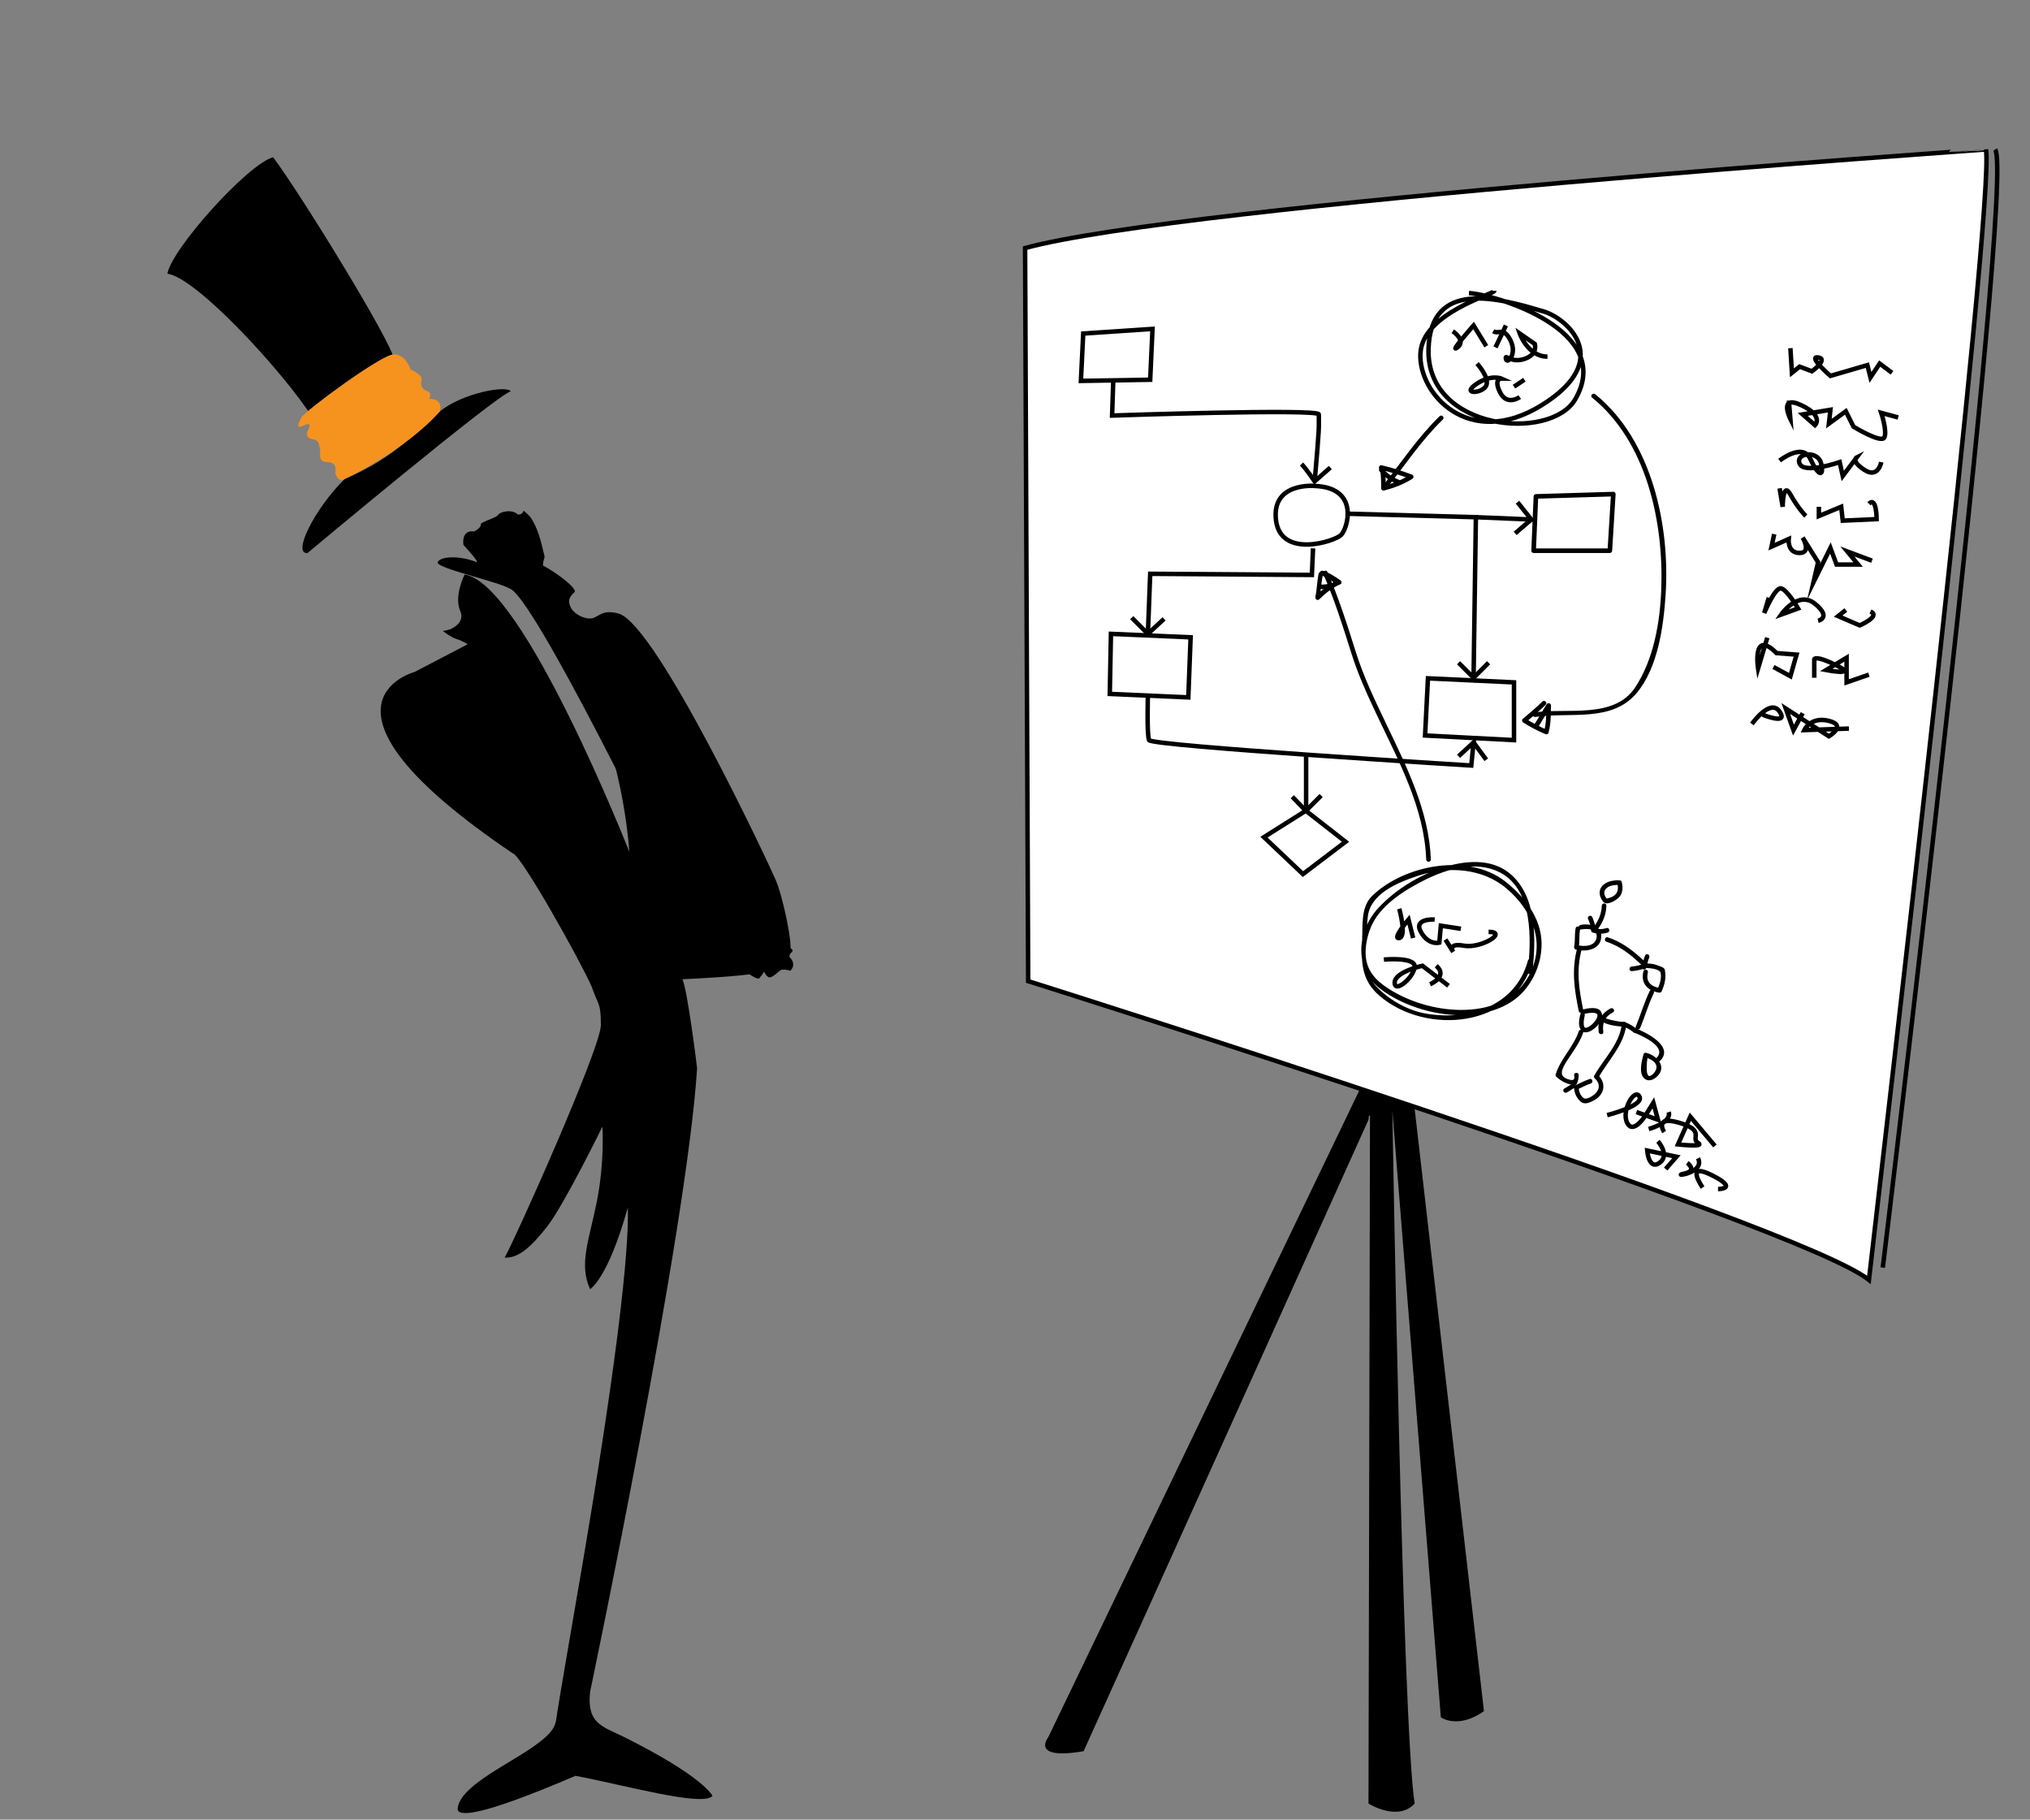 <?xml version="1.0" encoding="utf-8"?>
<!-- Generator: Adobe Illustrator 16.0.0, SVG Export Plug-In . SVG Version: 6.00 Build 0)  -->
<!DOCTYPE svg PUBLIC "-//W3C//DTD SVG 1.1//EN" "http://www.w3.org/Graphics/SVG/1.1/DTD/svg11.dtd">
<svg version="1.1" id="Ebene_12" xmlns="http://www.w3.org/2000/svg" xmlns:xlink="http://www.w3.org/1999/xlink" x="0px" y="0px"
	 width="453.333px" height="406.288px" viewBox="0 0 453.333 406.288" enable-background="new 0 0 453.333 406.288"
	 xml:space="preserve">
<rect x="0" y="0" width="453.333" height="406.288" fill="#808080" stroke="none"/>
<g>
	<g>
		<defs>
			<rect id="SVGID_1_" x="32.571" y="27.19" width="417.458" height="381.696"/>
		</defs>
		<clipPath id="SVGID_2_">
			<use xlink:href="#SVGID_1_"  overflow="visible"/>
		</clipPath>
		<g clip-path="url(#SVGID_2_)">
			<defs>
				<rect id="SVGID_3_" x="32.571" y="27.19" width="417.458" height="381.696"/>
			</defs>
			<clipPath id="SVGID_4_">
				<use xlink:href="#SVGID_3_"  overflow="visible"/>
			</clipPath>
			<path clip-path="url(#SVGID_4_)" d="M92.577,150.037c0,0-27.338,7.221,21.921,40.491c1.805,0.258,14.958,23.727,17.623,29.746
				c1.462,4.298,2.063,3.438,2.063,8.597s-19.601,48.829-21.492,51.924c2.922,0.172,5.674-2.064,9.457-6.878
				c3.782-4.813,12.379-22.351,12.379-22.351s0.516,7.737-1.204,16.506s-4.126,14.098-1.547,19.771c0,0,3.954-2.234,8.425-18.225
				c0.171,6.189-0.516,24.587-11.863,89.749c0,0-3.611,20.977-3.955,23.384c-0.344,2.406-0.171,3.783-6.018,7.737
				s-16.162,8.77-16.162,13.583c0.344,1.203,3.439,2.234,26.306-7.565c10.316,1.892,28.542,7.05,30.604,4.471
				c0,0-1.891-4.298-20.289-13.411c-4.813-2.235-7.737-3.095-7.049-9.8c0,0,21.664-103.161,23.899-139.268
				c0,0-2.106-17.279-3.267-19.858c0,0,14.958-0.646,17.151-1.548c0,0,0.902-0.129,1.676-0.258c0.773-0.129,3.869-0.946,4.642-2.837
				c0,0,0.645-0.387,0.516-1.29c0.774-1.418-1.461-12.293-3.224-16.377c-1.674-3.877-26.435-56.609-34.946-59.317
				c-3.224-0.903-4.126,0.258-5.545,0.903c-1.418,0.645-4.255-0.516-5.158-2.192c-0.903-1.676-0.258-2.579,0.773-3.481
				c1.032-0.903-7.092-6.834-10.703-7.479c3.611,6.061,20.632,34.172,22.954,65.422c0,0-23.727-60.178-36.794-61.897
				c0,0-2.407,4.728-0.988,8.081c0.645,1.418,0.258,2.966-2.192,4.126c-0.773,0.258-1.676,0.387-1.676,0.387
				s1.805,1.418,3.095,1.805s2.45,1.161,2.45,1.161"/>
			<path clip-path="url(#SVGID_4_)" d="M167.368,217.522c0,0,1.891,1.375,2.235,0.859c0.344-0.517,0.903-0.945,0.903-1.376
				c0-0.43,0.322,0.602,1.01,1.117c0.687,0.517,2.137-1.03,2.74-1.46c0.602-0.431,2.23,0.085,2.23,0.085s1.716-1.376-0.433-3.353
				c0.344-0.688,1.719-0.946,0.343-1.805c-1.375-0.859-6.449,2.149-6.449,2.149l-2.579,1.978V217.522z"/>
			<path clip-path="url(#SVGID_4_)" d="M149.487,195.686c0,0-30.605-63.272-35.763-64.303c-2.579-1.547-16.506-4.557-15.99-5.846
				c0.516-1.29,4.699-1.629,8.769,0c0.43-0.172-3.008-3.869-3.008-3.869s-0.603-3.438,2.407-3.009
				c0.601-0.343,1.547-0.945,1.461-1.547c-0.086-0.602,3.525-1.461,3.869-2.149c0.344-0.688,3.181-1.375,4.384-0.085
				c1.633,0.085,0.859-1.375,1.719-0.516c0.86,0.859,1.118,0.773,2.235,3.095c1.118,2.321,1.892,6.275,2.063,6.876
				c0,0-1.117,3.009,0.344,4.643c1.461,1.634,38.857,64.991,38.857,64.991"/>
			<path clip-path="url(#SVGID_4_)" d="M68.678,123.473c0,0,41.952-35.075,45.391-36.106c-1.031-1.375-10.66,0.343-15.817,4.47
				c-5.158,4.126-9.285,9.973-21.32,15.131C70.053,113.845,65.239,123.817,68.678,123.473"/>
			<path clip-path="url(#SVGID_4_)" d="M87.934,80.049c0,0-15.135,9.953-18.161,13.164c-6.357-9.953-25.729-31.143-32.388-32.107
				c0.908-5.458,17.859-24.402,23.61-26.007C67.655,44.089,87.329,76.196,87.934,80.049"/>
			<path clip-path="url(#SVGID_4_)" fill="#F6931F" d="M76.931,106.968c0,0,13.411-6.19,21.32-15.131
				c0.687-3.095-2.408-2.75-2.408-2.75s0.688-1.376-0.344-1.719c-1.032-0.344-1.72-1.032-1.375-2.407
				c0.343-1.376-2.408-2.408-2.408-2.408s-1.032-3.438-3.782-3.438c-2.751,0-19.945,12.723-20.632,14.099
				c-0.688,1.375-1.376,2.75,0.687,1.719c2.063-1.031,0.688,1.376,0.688,1.376s-0.688,1.375,1.032,1.718
				c1.719,0.345,1.375,1.032,1.719,2.063c0.344,1.032-0.688,3.095,1.719,3.095c2.408,0,1.72,2.408,1.72,2.408
				S75.555,107.999,76.931,106.968"/>
		</g>
		<g clip-path="url(#SVGID_2_)">
			<defs>
				<rect id="SVGID_5_" x="32.571" y="27.19" width="417.458" height="381.696"/>
			</defs>
			<clipPath id="SVGID_6_">
				<use xlink:href="#SVGID_5_"  overflow="visible"/>
			</clipPath>
			<path clip-path="url(#SVGID_6_)" fill="#FFFFFF" d="M228.921,55.387l0.688,163.682c0,0,172.622,54.332,187.753,66.711
				c2.75-24.071,28.197-240.709,26.134-252.4C443.496,33.38,263.996,45.759,228.921,55.387"/>
			<path clip-path="url(#SVGID_6_)" fill="none" stroke="#000000" stroke-miterlimit="10" d="M228.921,55.387l0.688,163.682
				c0,0,172.622,54.332,187.753,66.711c2.75-24.071,28.197-240.709,26.134-252.4C443.496,33.38,263.996,45.759,228.921,55.387z"/>
			<path clip-path="url(#SVGID_6_)" d="M305.604,250.018c0,0-53.3,118.292-63.616,140.987c-12.035,2.063-7.909-3.095-7.909-3.095
				l69.805-145.113l12.036,4.814l15.474,134.452c-5.846,4.127-9.628,1.376-9.628,1.376l-10.832-135.485
				c0,0,2.234,137.548,4.986,154.742c-3.783,4.126-10.316,0-10.316,0l0.343-155.773"/>
			<path clip-path="url(#SVGID_6_)" fill="none" stroke="#000000" stroke-miterlimit="10" d="M420.457,283.029
				c0,0,29.573-243.116,25.103-249.649"/>
			<polyline clip-path="url(#SVGID_6_)" points="314.201,246.751 309.731,248.642 305.432,249.157 305.26,244.344 			"/>
			<path clip-path="url(#SVGID_6_)" fill="none" stroke="#000000" stroke-miterlimit="10" d="M397.417,102.841
				c0,0,5.158-4.126,6.878-0.344c1.719,3.782,3.095,4.126,2.407,1.032s-5.846-2.408-4.814,0c1.032,2.407,8.941-0.345,8.941-0.345
				l0.688,3.095l3.095-4.126c0,0-1.376,0.688,1.719,2.751c3.095,2.063,3.783-1.72,3.783-1.72"/>
			<path clip-path="url(#SVGID_6_)" fill="none" stroke="#000000" stroke-miterlimit="10" d="M397.417,109.031l0.688,4.126
				c0,0,0-5.846,1.718-2.751c1.72,3.095,3.439,4.814,3.439,4.814"/>
			<path clip-path="url(#SVGID_6_)" fill="none" stroke="#000000" stroke-miterlimit="10" d="M406.186,113.157v2.063l4.986-2.063
				l0.344,3.095l7.565-0.343c0,0,0-5.158-1.72-3.439"/>
			<path clip-path="url(#SVGID_6_)" fill="none" stroke="#000000" stroke-miterlimit="10" d="M396.213,119.261l-0.602,2.793
				l3.825-1.698c0,0-0.322,3.106,2.429,3.106c2.751,0,0.699-3.435,0.699-3.435l3.444,5.506l-1.029,4.471l3.784-7.65l1.376,3.697
				h4.814l-2.408-2.922l5.502,2.063"/>
			<path clip-path="url(#SVGID_6_)" fill="none" stroke="#000000" stroke-miterlimit="10" d="M399.48,89.43l0.343,4.126
				c0,0-2.75-5.501,2.408-3.095c5.158,2.407,3.095,4.47,3.095,4.47l-2.751-2.407l6.19-1.032l-0.344,3.095l3.782-2.751l1.72,3.439
				c0,0,6.19,3.782,6.878,2.407c0.687-1.375-0.688-5.501-0.688-5.501l3.783,1.031"/>
			<path clip-path="url(#SVGID_6_)" fill="none" stroke="#000000" stroke-miterlimit="10" d="M399.825,77.738l0.343,5.502
				l1.72-1.375l2.751,1.032c0,0,3.782-2.751,1.375-3.095c-2.407-0.344,2.751,4.126,2.751,4.126l8.252-2.407l0.688,2.75l2.063-3.095
				l2.751,2.063"/>
			<path clip-path="url(#SVGID_6_)" fill="none" stroke="#000000" stroke-miterlimit="10" d="M395.01,133.445l-1.031,3.438
				c0,0,2.408-5.845,3.783-5.501c1.375,0.343,3.782,4.47,3.782,4.47l-3.782,1.376c0,0,3.782-5.503,7.565-2.408
				c3.783,3.095,0.688,3.783,0.688,3.783"/>
			<path clip-path="url(#SVGID_6_)" fill="none" stroke="#000000" stroke-miterlimit="10" d="M412.204,136.197l-1.72,1.375
				l4.815,2.063c0,0,4.813-2.063,2.407-3.095"/>
			<path clip-path="url(#SVGID_6_)" fill="none" stroke="#000000" stroke-miterlimit="10" d="M396.042,148.919l3.783,2.063
				l1.375-4.815l-4.47-0.343c-5.501-5.501-4.126,3.438-4.126,3.438l2.063-6.877"/>
			<path clip-path="url(#SVGID_6_)" fill="none" stroke="#000000" stroke-miterlimit="10" d="M405.154,151.327V147.2
				c0,0,0.172-1.031,4.986,1.375c4.814,2.408-2.321,1.031-2.321,1.031l4.557-2.75v5.501l4.986-1.72"/>
			<path clip-path="url(#SVGID_6_)" fill="none" stroke="#000000" stroke-miterlimit="10" d="M393.635,159.58
				c0,0,5.846,2.407,3.783-0.688c-2.063-3.095-6.189,2.751-6.189,2.751"/>
			<path clip-path="url(#SVGID_6_)" fill="none" stroke="#000000" stroke-miterlimit="10" d="M402.575,159.236l-2.063,3.783
				l-1.72-4.814l9.629,6.189c0,0,4.126-2.407,0-3.438c-4.126-1.031-5.502,2.063-5.502,2.063l9.972-0.345"/>
			<path clip-path="url(#SVGID_6_)" fill="none" stroke="#000000" stroke-miterlimit="10" d="M248.607,85.046l-0.258,7.737
				c0,0,46.165-1.573,46.165-0.258c0,3.353,0.197,1.993-0.924,14.947"/>
			<polyline clip-path="url(#SVGID_6_)" fill="none" stroke="#000000" stroke-miterlimit="10" points="293.225,122.442 
				292.967,128.374 256.86,128.116 256.345,141.526 			"/>
			<polygon clip-path="url(#SVGID_6_)" fill="none" stroke="#000000" stroke-miterlimit="10" points="248.092,141.526 
				247.833,154.938 265.371,155.711 265.887,142.3 			"/>
			<path clip-path="url(#SVGID_6_)" fill="none" stroke="#000000" stroke-miterlimit="10" d="M256.345,155.195
				c0,0-0.258,8.769,0.258,10.058c0.516,1.29,71.955,5.674,71.955,5.674l0.516-5.158l-3.353,3.095"/>
			
				<line clip-path="url(#SVGID_6_)" fill="none" stroke="#000000" stroke-miterlimit="10" x1="329.073" y1="165.77" x2="331.91" y2="169.638"/>
			<polygon clip-path="url(#SVGID_6_)" fill="none" stroke="#000000" stroke-miterlimit="10" points="318.886,151.456 
				318.241,164.222 338.1,165.253 338.1,152.358 			"/>
			<polyline clip-path="url(#SVGID_6_)" fill="none" stroke="#000000" stroke-miterlimit="10" points="325.72,147.974 
				329.073,151.327 329.589,115.479 300.961,114.705 			"/>
			
				<line clip-path="url(#SVGID_6_)" fill="none" stroke="#000000" stroke-miterlimit="10" x1="332.426" y1="147.974" x2="329.073" y2="151.327"/>
			<path clip-path="url(#SVGID_6_)" d="M342.484,110.836c-0.172,4.041-0.343,8.081-0.516,12.122
				c-0.013,0.281,0.243,0.516,0.516,0.516h17.021c0.294,0,0.499-0.235,0.516-0.516c0.258-4.212,0.516-8.425,0.773-12.637
				c0.017-0.275-0.248-0.524-0.516-0.516c-5.76,0.172-11.52,0.343-17.28,0.516c-0.664,0.02-0.665,1.051,0,1.032
				c5.76-0.172,11.52-0.344,17.28-0.516l-0.516-0.516c-0.258,4.212-0.516,8.425-0.773,12.637l0.516-0.516h-17.021l0.516,0.516
				c0.172-4.041,0.344-8.081,0.516-12.122C343.543,110.171,342.512,110.173,342.484,110.836"/>
			<path clip-path="url(#SVGID_6_)" fill="none" stroke="#000000" stroke-miterlimit="10" d="M293.59,108.503
				c0,0-9.69-0.912-8.637,7.664s13.061,4.743,14.535,3.283S303.701,108.869,293.59,108.503z"/>
			<polygon clip-path="url(#SVGID_6_)" fill="none" stroke="#000000" stroke-miterlimit="10" points="241.386,85.046 256.86,84.788 
				257.376,73.44 241.902,74.472 			"/>
			<path clip-path="url(#SVGID_6_)" fill="none" stroke="#000000" stroke-miterlimit="10" d="M290.646,103.615
				c1.032,1.032,2.944,3.857,2.944,3.857l3.503-3.083"/>
			<polyline clip-path="url(#SVGID_6_)" fill="none" stroke="#000000" stroke-miterlimit="10" points="252.734,137.916 
				256.345,141.526 259.955,138.174 			"/>
			<polyline clip-path="url(#SVGID_6_)" fill="none" stroke="#000000" stroke-miterlimit="10" points="288.583,177.891 
				291.565,180.985 300.478,187.949 290.968,195.17 282.264,186.917 291.677,180.985 291.677,168.864 			"/>
			
				<line clip-path="url(#SVGID_6_)" fill="none" stroke="#000000" stroke-miterlimit="10" x1="295.03" y1="177.633" x2="291.677" y2="180.985"/>
			<polyline clip-path="url(#SVGID_6_)" fill="none" stroke="#000000" stroke-miterlimit="10" points="329.589,115.479 
				341.968,115.994 338.874,112.125 			"/>
			
				<line clip-path="url(#SVGID_6_)" fill="none" stroke="#000000" stroke-miterlimit="10" x1="338.357" y1="119.089" x2="341.968" y2="115.994"/>
			<path clip-path="url(#SVGID_6_)" fill="none" stroke="#000000" stroke-miterlimit="10" d="M324.431,73.956
				c0,0,3.095,2.063,1.032,3.61c-2.063,1.548,3.611-4.9,3.611-4.9l2.837,4.642"/>
			
				<line clip-path="url(#SVGID_6_)" fill="none" stroke="#000000" stroke-miterlimit="10" x1="336.294" y1="72.667" x2="333.973" y2="77.566"/>
			<path clip-path="url(#SVGID_6_)" fill="none" stroke="#000000" stroke-miterlimit="10" d="M333.458,73.956
				c1.29,0.773,2.321-1.032,3.868,2.063c1.548,3.095-0.773,5.416-1.031,4.126s1.031,1.032,4.126,0
				c3.095-1.031,2.321-3.353,2.321-3.353l-3.353-2.321c0,0,1.805,5.158,6.189,5.158"/>
			<path clip-path="url(#SVGID_6_)" fill="none" stroke="#000000" stroke-miterlimit="10" d="M329.847,81.177
				c0,0,2.837,3.095,2.063,4.9c-0.774,1.805-5.674,2.063-2.321-0.258c3.353-2.321,5.674-1.289,5.674-1.289s-1.805,0-0.258,3.095
				s4.384,1.031,4.384,1.031"/>
			
				<line clip-path="url(#SVGID_6_)" fill="none" stroke="#000000" stroke-miterlimit="10" x1="338.1" y1="86.335" x2="340.421" y2="84.788"/>
			<path clip-path="url(#SVGID_6_)" fill="none" stroke="#000000" stroke-miterlimit="10" d="M333.715,64.93
				c0,0.773-15.99,4.9-16.506,13.926c-0.516,9.027,10.832,21.664,27.08,11.606c16.248-10.058,5.674-19.343,0.516-20.89
				c-10.389-3.117-25.274-7.221-25.791,8.253c-0.612,18.346,27.229,20.82,32.754,11.348c9.026-15.474-18.053-23.469-23.727-23.727"
				/>
			<path clip-path="url(#SVGID_6_)" d="M321.487,92.934c-4.813,4.66-8.495,10.246-12.637,15.474
				c-0.409,0.516,0.316,1.25,0.729,0.729c4.141-5.226,7.826-10.816,12.637-15.474C322.695,93.2,321.964,92.471,321.487,92.934"/>
			<path clip-path="url(#SVGID_6_)" d="M308.202,104.783c0.21,1.412,0.238,2.824,0.239,4.248c0,0.338,0.329,0.583,0.653,0.497
				c2.197-0.575,4.394-1.402,6.312-2.631c0.396-0.252,0.294-0.788-0.123-0.943c-2.198-0.816-4.42-1.537-6.706-2.063
				c-0.648-0.148-0.922,0.847-0.274,0.995c2.285,0.526,4.508,1.247,6.706,2.063c-0.042-0.313-0.082-0.628-0.124-0.942
				c-1.851,1.186-3.946,1.973-6.065,2.526l0.653,0.498c-0.001-1.518-0.053-3.018-0.277-4.522
				C309.098,103.853,308.105,104.134,308.202,104.783"/>
			<path clip-path="url(#SVGID_6_)" d="M308.076,105.269c1.147,1.383,2.665,2.377,4.354,2.969c0.629,0.222,0.897-0.775,0.273-0.993
				c-1.528-0.537-2.864-1.459-3.898-2.705C308.38,104.027,307.654,104.761,308.076,105.269"/>
			<path clip-path="url(#SVGID_6_)" d="M355.53,88.763c12.226,9.916,16.011,27.82,15.458,42.816
				c-0.271,7.377-1.695,15.687-5.858,21.946c-4.726,7.106-15.365,4.459-22.524,5.558c-0.656,0.1-0.377,1.094,0.273,0.993
				c7.609-1.166,17.05,1.337,22.644-5.366c4.711-5.645,5.954-14.747,6.428-21.802c1.046-15.543-3.029-34.604-15.69-44.874
				C355.748,87.619,355.013,88.344,355.53,88.763"/>
			<path clip-path="url(#SVGID_6_)" d="M344.44,156.636c-1.391,1.374-2.882,2.621-4.384,3.869c-0.269,0.223-0.152,0.643,0.104,0.81
				c1.555,1.017,3.198,1.841,4.9,2.579c0.297,0.129,0.667,0.043,0.757-0.309c0.52-1.985,0.535-4.027,0.536-6.067
				c0-0.532-0.688-0.681-0.961-0.261c-0.993,1.52-1.846,3.123-2.837,4.643c-0.365,0.559,0.529,1.076,0.89,0.521
				c0.993-1.52,1.845-3.123,2.837-4.642c-0.32-0.086-0.641-0.174-0.96-0.26c-0.001,1.948-0.001,3.896-0.497,5.794
				c0.252-0.103,0.504-0.207,0.757-0.309c-1.702-0.737-3.346-1.562-4.9-2.579l0.104,0.81c1.502-1.248,2.993-2.496,4.384-3.869
				C345.644,156.897,344.914,156.168,344.44,156.636"/>
			<path clip-path="url(#SVGID_6_)" fill="none" stroke="#000000" stroke-miterlimit="10" d="M312.481,202.907
				c0,0,1.72,6.19,0,6.533c-1.719,0.345,2.063-4.126,2.063-4.126l1.032,4.126"/>
			<path clip-path="url(#SVGID_6_)" fill="none" stroke="#000000" stroke-miterlimit="10" d="M320.391,205.314
				c0,0-4.814-0.343-3.095,2.751c1.72,3.095,4.126,2.407,4.126,2.407l0.344-3.783l4.471,0.688"/>
			<path clip-path="url(#SVGID_6_)" fill="none" stroke="#000000" stroke-miterlimit="10" d="M322.798,209.785l1.72,2.751
				c0,0-1.376-2.064,2.407-1.376c3.783,0.688,9.972-3.095,5.501-3.095"/>
			<path clip-path="url(#SVGID_6_)" fill="none" stroke="#000000" stroke-miterlimit="10" d="M309.043,214.255
				c0,0,7.221-0.687,6.877,1.72c-0.344,2.407-4.471,5.845-4.471,3.438c0-2.407,6.189-3.782,6.189-3.782l5.846,4.471"/>
			<path clip-path="url(#SVGID_6_)" fill="none" stroke="#000000" stroke-miterlimit="10" d="M319.359,219.758
				c0,0,4.126-1.719,1.375-4.127"/>
			<path clip-path="url(#SVGID_6_)" d="M342.226,217.006c0.75-7.153,1.098-16.872-5.062-21.977c-4.23-3.507-10.26-2.87-15.124-1.273
				c-5.276,1.733-10.398,4.877-14.201,8.939c-4.779,5.105-5.56,13.534,0.332,18.038c7.596,5.807,20.833,8.327,29.238,3.017
				c4.404-2.781,6.984-8.226,6.846-13.335c-0.151-5.601-3.919-10.333-8.145-13.626c-8.241-6.423-22.456-3.694-29.642,3.197
				c-2.588,2.48-2.135,6.485-2.278,9.741c-0.221,5.075-0.226,9.101,3.887,12.625c10.422,8.925,30.179,7.126,34.13-7.614
				c0.172-0.644-0.822-0.916-0.995-0.273c-2.708,10.102-13.066,13.445-22.549,11.891c-4.158-0.682-8.174-2.924-11.121-5.907
				c-3.824-3.873-2.504-10.615-2.112-15.539c0.428-5.398,6.865-7.922,11.302-9.384c6.621-2.181,14.353-1.738,19.798,2.934
				c5.425,4.655,8.503,11.505,5.386,18.401c-2.92,6.458-9.386,8.748-16.02,8.631c-5.51-0.098-11.28-1.809-15.908-4.804
				c-2.879-1.861-4.866-4.046-5.019-7.604c-0.093-2.167,0.511-4.756,1.464-6.716c2.21-4.554,7.575-7.828,11.926-9.985
				c4.924-2.44,11.396-4.267,16.587-1.592c7.544,3.887,6.982,15.189,6.246,22.216C341.125,217.669,342.158,217.661,342.226,217.006"
				/>
			<path clip-path="url(#SVGID_6_)" d="M319.531,191.904c-0.386-10.78-5.417-20.748-9.979-30.291
				c-2.499-5.228-5.024-10.458-6.765-15.996c-1.904-6.056-3.82-12.11-6.366-17.933c-0.267-0.609-1.156-0.084-0.892,0.52
				c2.511,5.741,4.387,11.718,6.263,17.688c1.508,4.804,3.607,9.371,5.759,13.916c4.798,10.138,10.537,20.635,10.946,32.097
				C318.523,192.567,319.554,192.569,319.531,191.904"/>
			<path clip-path="url(#SVGID_6_)" d="M294.447,128.151c-0.316,1.708-0.374,3.45-0.688,5.158c-0.091,0.49,0.472,0.885,0.861,0.501
				c1.389-1.366,2.906-2.591,4.71-3.358c0.386-0.164,0.284-0.701,0-0.89c-1.239-0.835-2.455-1.694-3.905-2.116
				c-0.641-0.186-1.126,0.81-0.488,0.995c1.362,0.396,2.414,1.229,3.446,2.011v-0.89c-1.032,0.797-3.261,2.097-4.706,3.519
				c0.288,0.167,0.682,0.335,0.969,0.503c0.316-1.709,0.427-3.45,0.742-5.158C295.507,127.774,294.568,127.497,294.447,128.151"/>
			<path clip-path="url(#SVGID_6_)" d="M295.288,131.554c0-0.001,1.4-0.069,2.152-0.415c0.604-0.277,0.166-1.167-0.435-0.89
				c-0.574,0.263-1.717,0.273-1.717,0.273C294.256,130.524,294.256,131.556,295.288,131.554
				C295.288,131.554,294.256,131.554,295.288,131.554"/>
			<path clip-path="url(#SVGID_6_)" d="M351.873,207.241c-0.288,1.366-0.058,2.765-0.343,4.126c-0.058,0.272,0.076,0.56,0.36,0.636
				c2.176,0.569,5.356,0.149,5.681-2.605c0.318-2.679-2.615-3.308-4.649-2.861c-0.65,0.144-0.375,1.137,0.273,0.995
				c1.332-0.292,3.67-0.097,3.345,1.84c-0.336,2.01-2.864,2.033-4.376,1.636c0.121,0.212,0.241,0.423,0.36,0.635
				c0.289-1.366,0.058-2.765,0.345-4.126C353.005,206.867,352.01,206.59,351.873,207.241"/>
			<path clip-path="url(#SVGID_6_)" d="M352.217,211.711c-1.3,4.832-0.648,9.228,0.344,14.029c0.134,0.65,1.128,0.374,0.994-0.274
				c-0.954-4.621-1.597-8.818-0.344-13.48C353.385,211.343,352.39,211.069,352.217,211.711"/>
			<path clip-path="url(#SVGID_6_)" d="M352.905,226.497c-0.251,1.103-0.571,2.583,0.197,3.56c0.538,0.684,1.52,0.456,2.172,0.111
				c1.26-0.663,3.122-2.646,2.315-4.194c-0.734-1.413-3.174-0.808-4.323-0.524c-0.646,0.16-0.372,1.155,0.274,0.996
				c0.738-0.184,1.493-0.334,2.257-0.303c0.225,0.009,0.363,0.033,0.594,0.11c0.096,0.032,0.197,0.097,0.287,0.199
				c-0.09-0.103,0.031,0.062,0.051,0.105c-0.063-0.134,0.009,0.066,0.018,0.112c-0.028-0.151-0.004,0.076-0.006,0.122
				c-0.001,0.027-0.018,0.156,0.002,0.021c-0.009,0.053-0.02,0.106-0.033,0.16c-0.083,0.357-0.236,0.619-0.486,0.978
				c-0.192,0.273-0.527,0.631-0.844,0.901c-0.197,0.168-0.679,0.467-0.865,0.537c-0.077,0.028-0.155,0.05-0.234,0.068
				c-0.134,0.031,0.054,0.007-0.122,0.016c-0.134,0.006-0.114-0.005-0.103-0.002c-0.033-0.007-0.064-0.017-0.096-0.027
				c-0.083-0.025,0.099,0.055-0.025-0.017c-0.104-0.06,0.035,0.05-0.079-0.072c-0.084-0.089,0.062,0.092-0.008-0.015
				c-0.022-0.032-0.041-0.068-0.06-0.104c-0.064-0.123,0.037,0.101-0.016-0.037c-0.016-0.044-0.028-0.091-0.041-0.138
				c-0.04-0.145-0.04-0.181-0.051-0.301c-0.058-0.666,0.074-1.341,0.22-1.988C354.046,226.124,353.052,225.849,352.905,226.497"/>
			<path clip-path="url(#SVGID_6_)" d="M358.767,210.283c3.321,1.076,5.929,3.292,8.368,5.713c0.077-0.287,0.152-0.575,0.228-0.862
				c-0.961,0.305-1.946,0.608-2.958,0.669c-0.661,0.039-0.666,1.072,0,1.032c1.108-0.067,2.179-0.372,3.232-0.706
				c0.364-0.115,0.512-0.581,0.227-0.862c-2.568-2.55-5.332-4.847-8.823-5.978C358.406,209.082,358.137,210.078,358.767,210.283"/>
			<path clip-path="url(#SVGID_6_)" d="M367.654,216.111c0.238-0.745,0.301-1.573,0.636-2.283c0.281-0.598-0.608-1.123-0.891-0.52
				c-0.378,0.802-0.472,1.689-0.74,2.529C366.457,216.474,367.453,216.743,367.654,216.111"/>
			<path clip-path="url(#SVGID_6_)" d="M367.003,216.869c-0.671,2.635,0.904,4.343,3.455,4.762c0.215,0.034,0.478-0.015,0.583-0.237
				c0.726-1.538,1.091-3.181,0.74-4.868c-0.111-0.535-1.15-0.799-1.589-0.974c-0.739-0.294-1.556-0.413-2.348-0.437
				c-0.666-0.019-0.664,1.013,0,1.031c0.758,0.022,2.908,0.211,3.034,1.174c0.159,1.205-0.219,2.473-0.729,3.553
				c0.194-0.079,0.389-0.158,0.583-0.238c-1.962-0.32-3.272-1.38-2.735-3.491C368.163,216.499,367.167,216.225,367.003,216.869"/>
			<path clip-path="url(#SVGID_6_)" d="M368.431,221.217c-1.257,2.6-2.041,5.371-3.146,8.032c-0.256,0.614,0.743,0.88,0.994,0.274
				c1.072-2.577,1.824-5.27,3.042-7.787C369.61,221.142,368.721,220.617,368.431,221.217"/>
			<path clip-path="url(#SVGID_6_)" d="M364.957,230.571c1.647,0.652,7.547,3.225,4.93,5.671c-0.487,0.455,0.245,1.184,0.729,0.729
				c3.499-3.271-3.016-6.457-5.385-7.396C364.612,229.331,364.346,230.33,364.957,230.571"/>
			<path clip-path="url(#SVGID_6_)" d="M365.354,229.628c-0.862-0.662-1.518-1.027-2.53-1.428c-0.344-0.136-0.619,0.2-0.653,0.498
				c-0.508,4.428-4.025,7.694-6.12,11.432c-0.325,0.58,0.565,1.1,0.891,0.521c2.222-3.96,5.722-7.261,6.26-11.952
				c-0.217,0.166-0.435,0.331-0.653,0.497c0.899,0.355,1.526,0.744,2.285,1.323C365.361,230.924,365.874,230.028,365.354,229.628"/>
			<path clip-path="url(#SVGID_6_)" d="M354.984,240.924c-1.109,0.391-2.167,0.903-3.219,1.428
				c-0.155,0.076-0.262,0.274-0.255,0.444c0.052,1.228,0.493,2.238,1.386,3.088c0.951,0.905,2.132,0.312,3.154-0.252
				c2.297-1.269,2.711-3.806,0.811-5.606c-0.481-0.457-1.213,0.271-0.729,0.729c1.491,1.414,1.02,2.963-0.604,3.986
				c-0.467,0.295-1.412,0.817-1.903,0.413c-0.724-0.597-1.045-1.445-1.083-2.358c-0.085,0.148-0.17,0.298-0.256,0.446
				c0.972-0.485,1.947-0.963,2.973-1.323C355.882,241.699,355.613,240.703,354.984,240.924"/>
			<path clip-path="url(#SVGID_6_)" d="M352.561,230.28c-1.188,3.499-4.056,6.067-5.158,9.628c-0.051,0.166,0,0.384,0.132,0.501
				c1.235,1.105,2.487,1.736,4.148,1.871c0.245,0.021,0.416-0.176,0.498-0.378c0.267-0.662,0.346-1.156,0.362-1.857
				c0.015-0.666-1.017-0.664-1.031,0c0.247,0.972-0.105,1.306-1.055,1.005c-1.612-0.383-2.019-1.249-1.395-2.631
				c0.446-0.987,1.078-1.896,1.68-2.79c1.1-1.631,2.177-3.199,2.813-5.074C353.77,229.922,352.773,229.654,352.561,230.28"/>
			<path clip-path="url(#SVGID_6_)" d="M367.003,235.438c-0.338,1.409-1.084,3.974,0.084,5.24c0.752,0.815,1.8,0.605,2.607-0.017
				c2.806-2.155,0.576-4.924-2.057-5.585c-0.646-0.161-0.919,0.834-0.275,0.996c1.852,0.464,3.546,1.838,1.884,3.617
				c-2.177,2.332-1.424-3.25-1.25-3.978C368.153,235.066,367.158,234.791,367.003,235.438"/>
			<path clip-path="url(#SVGID_6_)" d="M351.079,242.008c-0.595,0.31-1.125,0.722-1.72,1.031c-0.589,0.308-0.068,1.198,0.521,0.891
				c0.596-0.311,1.125-0.722,1.72-1.031C352.189,242.591,351.667,241.701,351.079,242.008"/>
			<path clip-path="url(#SVGID_6_)" fill="none" stroke="#000000" stroke-miterlimit="10" d="M358.904,248.986
				c0,0,8.252-2.063,7.221-4.127c-1.032-2.062-4.126,3.097-2.751,5.847c1.376,2.75,4.126-1.72,4.126-1.72l1.72-2.751l1.032,3.782
				l-4.814-1.72"/>
			<path clip-path="url(#SVGID_6_)" fill="none" stroke="#000000" stroke-miterlimit="10" d="M368.188,252.081
				c0,0,5.158-1.376,4.47-3.783"/>
			<path clip-path="url(#SVGID_6_)" fill="none" stroke="#000000" stroke-miterlimit="10" d="M371.627,252.77
				c0,0-2.407-3.782,3.438-2.063c5.846,1.719,2.408,3.438,4.126,4.47c1.72,1.031-4.47,0.344-4.47,0.344l2.751-6.189l5.501,6.534"/>
			<path clip-path="url(#SVGID_6_)" fill="none" stroke="#000000" stroke-miterlimit="10" d="M370.252,254.832
				c0,0,2.75,3.094,0.343,4.813s-2.75-2.75-2.75-2.75l6.533,1.375l-2.407,2.752"/>
			<path clip-path="url(#SVGID_6_)" fill="none" stroke="#000000" stroke-miterlimit="10" d="M376.785,259.646
				c0,0,2.407,1.721-0.688,2.408c-3.095,0.687,4.814-0.001,3.095-3.439"/>
			<path clip-path="url(#SVGID_6_)" fill="none" stroke="#000000" stroke-miterlimit="10" d="M380.224,265.148
				c0,0-4.127-5.846,2.063-2.751c6.189,3.095,1.375,3.095,1.375,3.095"/>
			<path clip-path="url(#SVGID_6_)" d="M361.311,196.546c-1.287,0.023-2.802,0.326-3.626,1.417
				c-0.811,1.072-0.455,2.405,0.339,3.379c0.77,0.946,2.743-0.231,3.437-0.886c0.971-0.919,1.009-2.321,0.691-3.531
				c-0.168-0.643-1.163-0.371-0.993,0.274c0.217,0.829,0.259,1.7-0.311,2.401c-0.577,0.711-1.562,0.954-2.424,1.091
				c0.167,0.044,0.334,0.089,0.501,0.132c-0.567-0.696-1.002-1.596-0.318-2.362c0.643-0.719,1.802-0.866,2.704-0.883
				C361.975,197.565,361.976,196.533,361.311,196.546"/>
			<path clip-path="url(#SVGID_6_)" d="M357.7,202.22c-0.042,1.687-0.668,3.199-1.648,4.554c-0.391,0.541,0.504,1.054,0.89,0.521
				c1.085-1.501,1.745-3.213,1.79-5.074C358.749,201.554,357.717,201.555,357.7,202.22"/>
			<path clip-path="url(#SVGID_6_)" d="M354.624,205.107c0.248,0.728,0.646,1.491,0.669,2.271c0.02,0.663,1.051,0.665,1.032,0
				c-0.027-0.893-0.424-1.714-0.707-2.545C355.406,204.207,354.41,204.477,354.624,205.107"/>
			<path clip-path="url(#SVGID_6_)" d="M355.672,208.218c1.12,0.348,2.248,0.348,3.369,0c0.633-0.196,0.363-1.191-0.274-0.994
				c-0.958,0.296-1.864,0.296-2.82,0C355.309,207.027,355.039,208.022,355.672,208.218"/>
			<path clip-path="url(#SVGID_6_)" d="M362.687,228.182c-0.825-0.017-1.637-0.168-2.441-0.349
				c-0.747-0.168-1.758-0.356-2.352-0.876c-0.499-0.435-1.231,0.292-0.73,0.73c1.336,1.167,3.814,1.492,5.523,1.525
				C363.352,229.227,363.351,228.195,362.687,228.182"/>
			<path clip-path="url(#SVGID_6_)" d="M358.044,230.417c-0.26-2.032,0.301-3.405,2.152-4.368c0.59-0.309,0.068-1.198-0.521-0.892
				c-2.145,1.116-2.966,2.882-2.663,5.26C357.096,231.068,358.129,231.076,358.044,230.417"/>
		</g>
	</g>
</g>
</svg>
